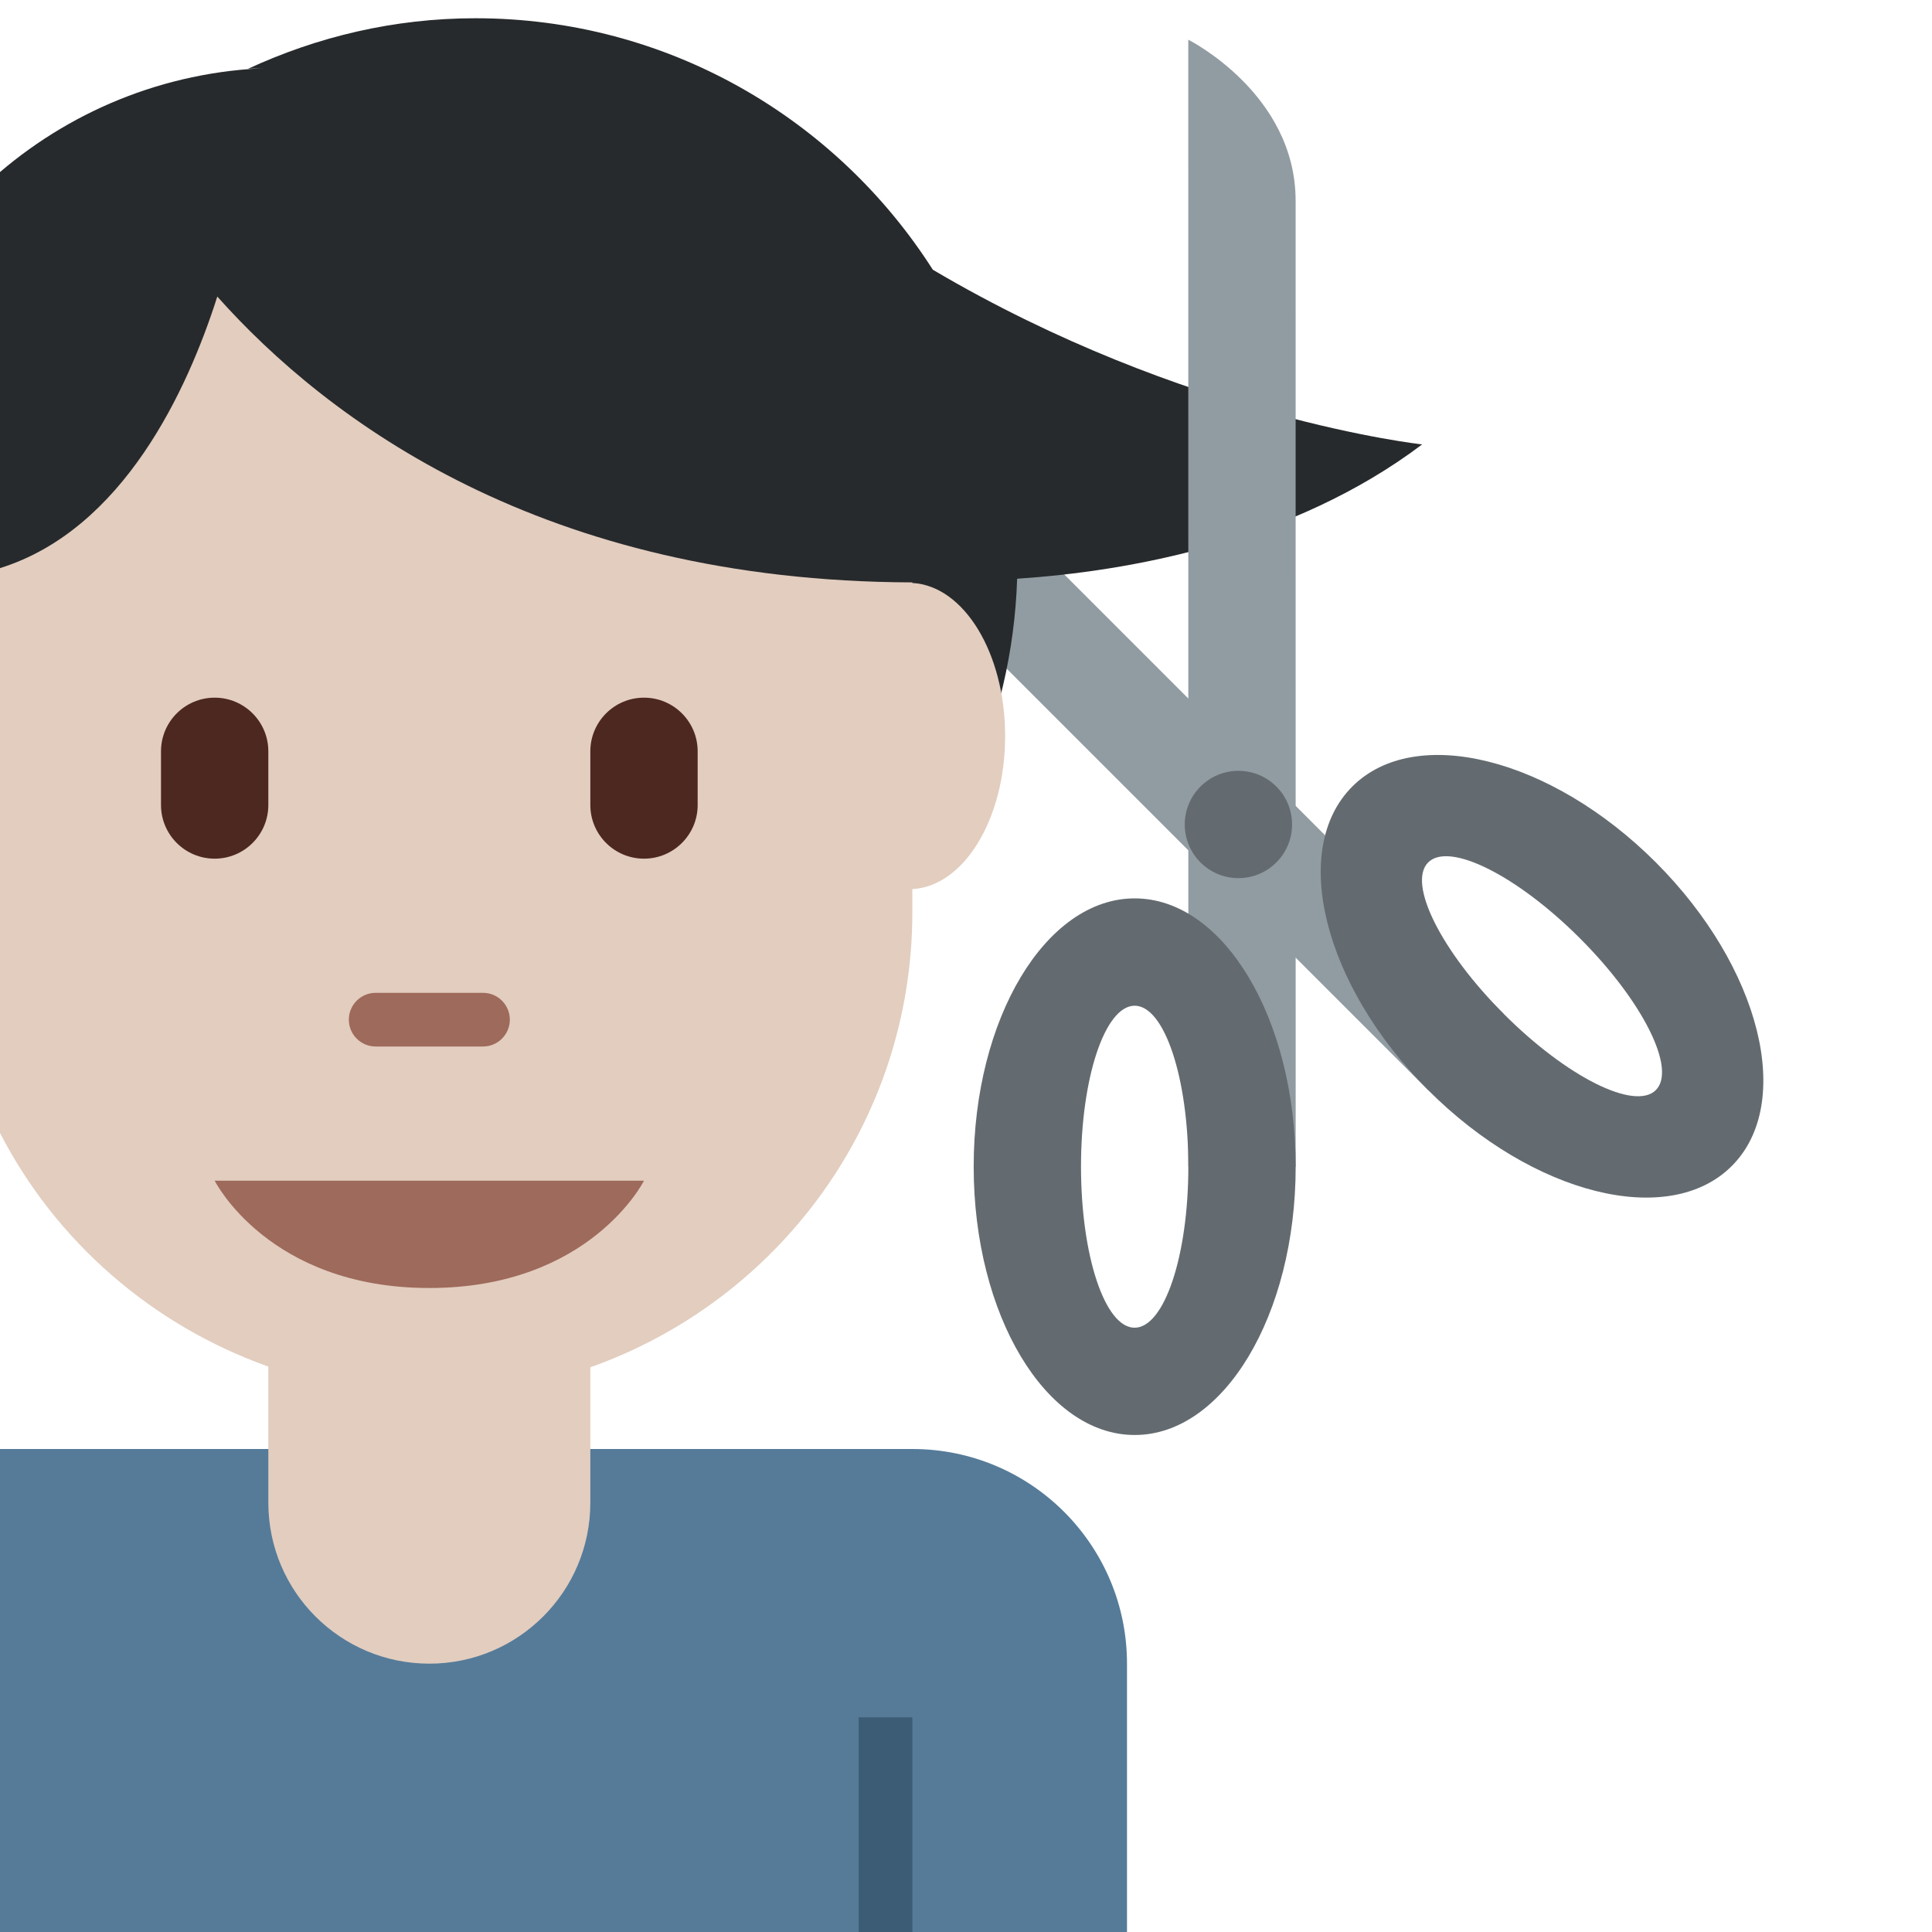 <svg viewBox="0 0 36 36" xmlns="http://www.w3.org/2000/svg"><path fill="#919ca2" d="M28.026 18.899L13.177 4.05s-.707 2.121.707 3.536l12.728 12.728 1.414-1.415z" /><path fill="#646b70" d="M32.269 21.727c1.172-1.172.538-3.704-1.414-5.657-1.952-1.952-4.485-2.586-5.657-1.414s-.538 3.704 1.414 5.657 4.485 2.586 5.657 1.414zm-5.657-5.657c.391-.391 1.657.243 2.828 1.414 1.171 1.171 1.805 2.438 1.414 2.828s-1.657-.243-2.828-1.414c-1.171-1.171-1.805-2.437-1.414-2.828z" /><path fill="#272a2c" d="M26.5 8.281s-4.42-.48-9.118-3.255C15.587 2.212 12.445.34 8.859.34c-1.515 0-2.946.344-4.237.942.125-.008.431-.015.589-.019-1.988.015-3.805.744-5.211 1.943v12.367c.766.655 1.641 1.187 2.613 1.524 1.854 2.121 3.208 3.466 6.246 3.466 5.472 0 9.917-4.349 10.094-9.779 2.074-.139 5.124-.676 7.547-2.503z" /><path fill="#557b99" d="M17 27H0v9h21v-5c0-2.209-1.791-4-4-4z" /><path fill="#3c5c75" d="M16 32h1v4h-1z" /><path fill="#e2cdbf" d="M18.729 13.715c0-1.548-.769-2.801-1.729-2.852v-.011c-6.887-.019-10.896-3.02-12.951-5.326C3.497 7.259 2.3 9.869 0 10.586v10.525c1.042 2.023 2.834 3.583 5 4.353V28c0 1.657 1.343 3 3 3s3-1.343 3-3v-2.523c3.493-1.237 6-4.56 6-8.477v-.433c.96-.051 1.729-1.304 1.729-2.852z" /><path fill="#9e6a5b" d="M4 22h8s-1 2-4 2-4-2-4-2zm5-2.5H7c-.276 0-.5-.224-.5-.5s.224-.5.5-.5h2c.276 0 .5.224.5.5s-.224.5-.5.5z" /><path fill="#4d2821" d="M4 16c-.552 0-1-.448-1-1v-1c0-.552.448-1 1-1s1 .448 1 1v1c0 .552-.448 1-1 1zm8 0c-.552 0-1-.448-1-1v-1c0-.552.448-1 1-1s1 .448 1 1v1c0 .552-.448 1-1 1z" /><path fill="#919ca2" d="M22.143 21.74l-.001-21s2 1 2 3l.001 18h-2z" /><circle fill="#646b70" cx="23.076" cy="15.363" r="1" /><path fill="#646b70" d="M24.143 21.74c-.001-2.762-1.342-5-3-5-1.657 0-3.001 2.239-3 5 0 2.761 1.342 5 3 4.999 1.657.002 3-2.236 3-4.999zm-2 0c0 1.657-.448 3-1.001 3-.553.001-.999-1.343-.999-3-.001-1.657.447-2.999 1-3 .553.001 1 1.344 1 3z" /></svg>
